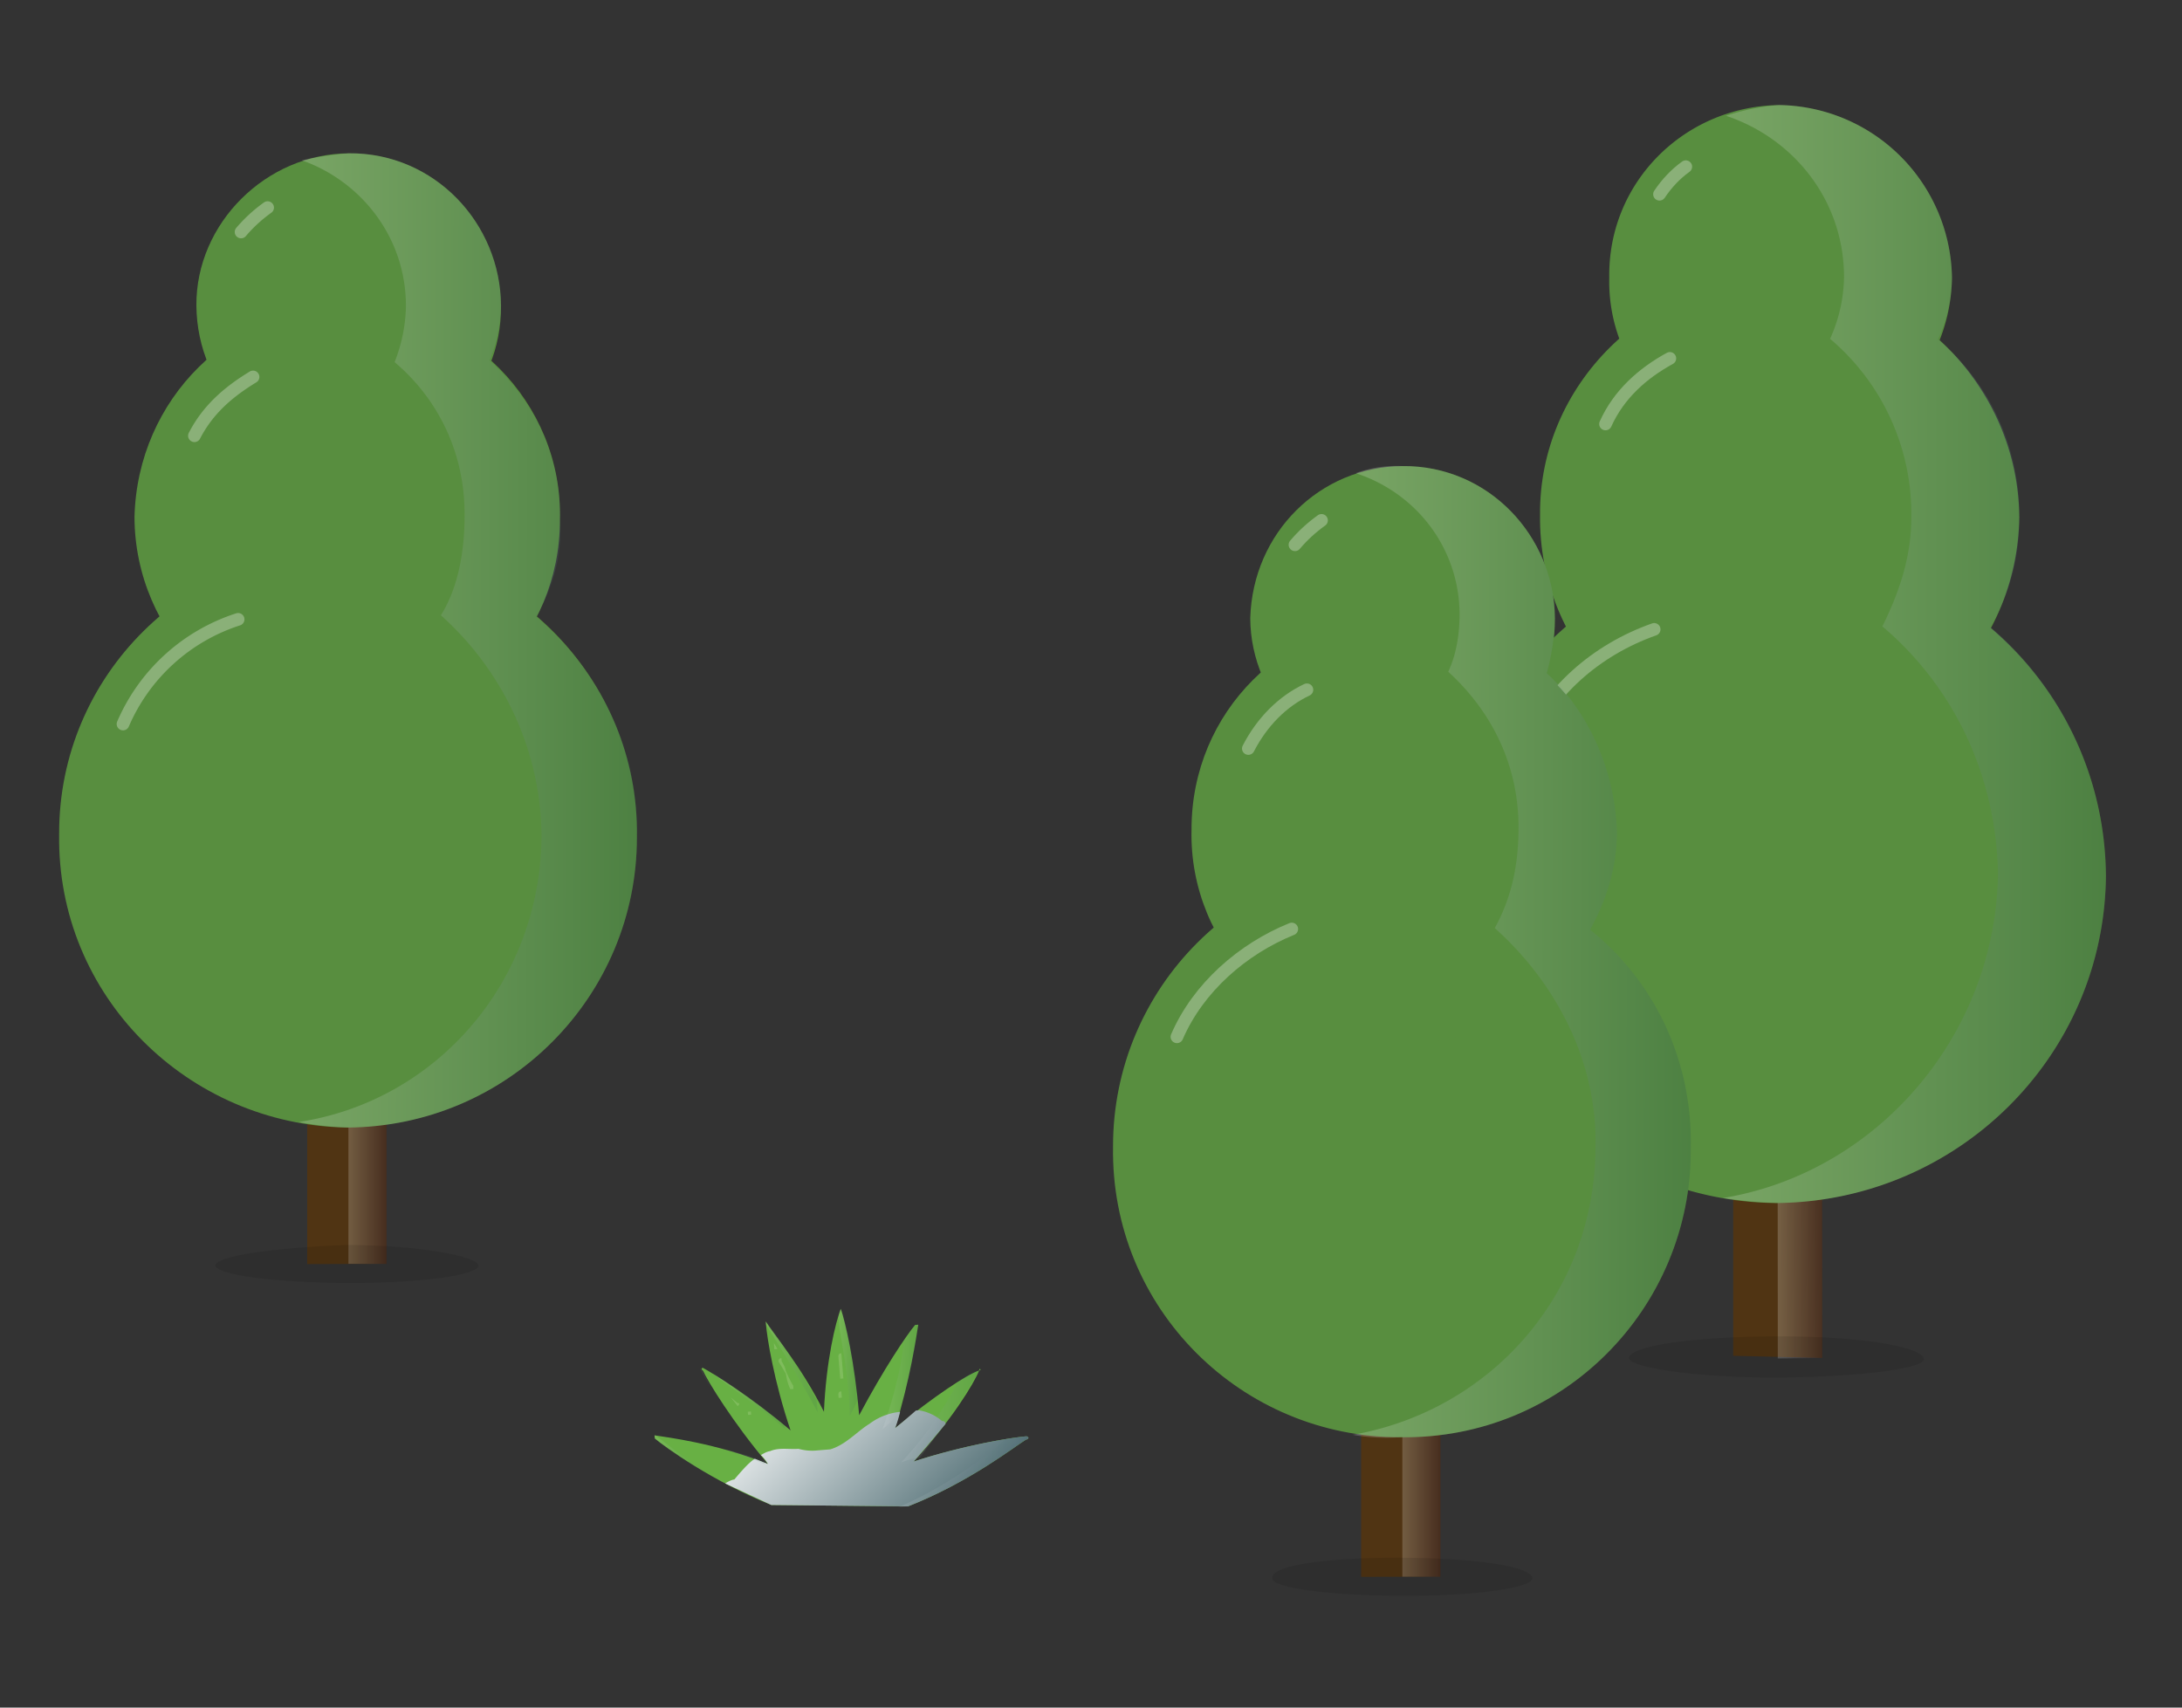 <svg xmlns="http://www.w3.org/2000/svg" width="69" height="54" fill="none" viewBox="0 0 69 54">
  <rect x="0" y="0" width="69" height="54" fill="#333333" stroke="none"/>
  <path fill="#503413" d="m57.622 42.943-2.815-.068V31.938l2.807-.031.008 11.036Z"/>
  <path fill="url(#a)" d="m57.622 42.944-1.404.015-.007-11.037 1.403-.015.008 11.037Z" opacity=".2" style="mix-blend-mode:multiply"/>
  <path fill="#588E3F" d="M66.595 27.654c-.03 5.722-4.667 10.319-10.38 10.39a10.324 10.324 0 0 1-10.29-10.39c.029-5.721 4.567-10.31 10.289-10.28 5.721.029 10.31 4.566 10.38 10.28Z"/>
  <path fill="#050505" d="M60.836 42.98c.025.298-2.06.57-4.668.585-2.508.007-4.642-.319-4.666-.618.066-.407 2.151-.68 4.659-.686 2.608-.014 4.642.32 4.675.718Z" opacity=".1"/>
  <path fill="#588E3F" d="M61.726 8.79c-.052 3.015-2.462 5.421-5.477 5.369a5.252 5.252 0 0 1-5.36-5.377c-.048-3.006 2.363-5.413 5.369-5.46a5.547 5.547 0 0 1 5.468 5.468Z"/>
  <path fill="#588E3F" d="M63.855 16.34c-.053 4.22-3.486 7.613-7.605 7.552-4.21.047-7.604-3.386-7.55-7.605-.04-4.11 3.393-7.504 7.604-7.55 4.119.06 7.512 3.493 7.55 7.604Z"/>
  <path fill="url(#b)" d="M62.938 19.828c.616-1.054.924-2.183.917-3.487a7.248 7.248 0 0 0-2.57-5.608 4.86 4.86 0 0 0 .441-1.943 5.547 5.547 0 0 0-5.468-5.468 6.989 6.989 0 0 0-1.678.339c2.167.724 3.735 2.702 3.733 5.11a4.876 4.876 0 0 1-.442 1.943 7.249 7.249 0 0 1 2.57 5.607c.008 1.304-.4 2.442-.916 3.488 2.266 1.92 3.6 4.72 3.657 7.825-.08 5.124-3.836 9.448-8.687 10.25.543.089 1.116.142 1.72.159 5.713-.07 10.35-4.667 10.38-10.39-.056-3.105-1.39-5.905-3.657-7.825Z" opacity=".2" style="mix-blend-mode:multiply"/>
  <path stroke="#FEFEFE" stroke-linecap="round" stroke-linejoin="round" stroke-width=".4" d="M48.203 23.653c.757-1.768 2.253-3.096 4.106-3.75m.168-13.76c.239-.355.516-.645.832-.872m-2.539 8.137c.423-.938 1.171-1.602 2.035-2.075" opacity=".3"/>
  <path fill="#503413" d="m45.55 49.86-2.508.006v-9.733l2.507-.006v9.733Z"/>
  <path fill="url(#c)" d="M45.55 49.86h-1.204v-9.733h1.203l.001 9.733Z" opacity=".2" style="mix-blend-mode:multiply"/>
  <path fill="#588E3F" d="M53.467 36.363c.012 5.016-4.06 9.166-9.184 9.087-5.016.012-9.165-4.06-9.086-9.184-.013-5.016 4.06-9.165 9.183-9.086 5.016-.013 9.165 4.06 9.087 9.183Z"/>
  <path fill="#050505" d="M48.465 49.92c-.075.308-1.861.555-4.17.545-2.308-.01-4.135-.26-4.06-.568-.033-.398 1.753-.646 4.061-.636 2.309.01 4.136.26 4.169.66Z" opacity=".1"/>
  <path fill="#588E3F" d="M49.17 19.56c.023 2.707-2.113 4.79-4.82 4.813-2.608.014-4.8-2.213-4.814-4.821.077-2.715 2.213-4.798 4.82-4.813 2.708-.023 4.8 2.213 4.814 4.82Z"/>
  <path fill="#588E3F" d="M51.132 26.321c-.094 3.72-3.061 6.675-6.773 6.68-3.712.006-6.774-3.053-6.68-6.773-.005-3.713 2.962-6.667 6.674-6.672 3.712-.005 6.774 3.053 6.78 6.765Z"/>
  <path fill="url(#d)" d="M50.283 29.402c.524-.947.84-1.976.85-3.08-.066-2.002-.92-3.838-2.222-5.035a7.032 7.032 0 0 0 .258-1.727c-.014-2.608-2.105-4.843-4.813-4.82a3.73 3.73 0 0 0-1.486.223c1.96.64 3.312 2.435 3.285 4.545-.012.67-.131 1.248-.358 1.735 1.41 1.288 2.256 3.025 2.221 5.034-.009 1.105-.226 2.126-.75 3.072 1.95 1.746 3.26 4.247 3.184 6.962-.02 4.617-3.328 8.302-7.68 9.063a6.201 6.201 0 0 0 1.51.076c5.125.078 9.197-4.07 9.184-9.087.069-2.815-1.141-5.324-3.183-6.961Z" opacity=".2" style="mix-blend-mode:multiply"/>
  <path stroke="#FEFEFE" stroke-linecap="round" stroke-linejoin="round" stroke-width=".4" d="M37.217 32.788c.674-1.561 2.078-2.78 3.632-3.41m.101-12.15c.244-.288.523-.545.84-.772m-2.315 7.215c.432-.838 1.08-1.494 1.853-1.858" opacity=".3"/>
  <path fill="#503413" d="m12.223 39.968-2.508.007v-9.733l2.508-.007v9.733Z"/>
  <path fill="url(#e)" d="m12.223 39.968-1.204-.001v-9.733l1.204.001v9.733Z" opacity=".2" style="mix-blend-mode:multiply"/>
  <path fill="#588E3F" d="M20.14 26.471c.012 5.016-4.06 9.165-9.176 9.186-5.024-.087-9.173-4.16-9.094-9.283-.013-5.016 4.068-9.066 9.183-9.086 5.016-.013 9.174 4.159 9.087 9.183Z"/>
  <path fill="#050505" d="M15.138 40.028c-.075.308-1.86.555-4.17.545-2.308-.01-4.135-.26-4.16-.56.076-.307 1.861-.554 4.162-.644 2.308.01 4.143.36 4.168.66Z" opacity=".1"/>
  <path fill="#588E3F" d="M15.843 9.668c.023 2.707-2.113 4.79-4.82 4.813-2.608.014-4.79-2.113-4.813-4.82-.015-2.608 2.212-4.799 4.82-4.813 2.707-.023 4.798 2.212 4.813 4.82Z"/>
  <path fill="#588E3F" d="M17.706 16.437c.006 3.713-2.961 6.667-6.673 6.672-3.713.006-6.775-3.053-6.78-6.765.094-3.72 3.061-6.675 6.773-6.68 3.713-.005 6.774 3.053 6.68 6.773Z"/>
  <path fill="url(#f)" d="M16.956 19.51c.524-.947.84-1.976.75-3.073.035-2.01-.81-3.746-2.222-5.034a5.005 5.005 0 0 0 .359-1.735c-.015-2.608-2.106-4.844-4.813-4.82-.531.043-1.027.118-1.487.222 1.86.65 3.312 2.436 3.293 4.645a5.006 5.006 0 0 1-.358 1.736c1.403 1.188 2.248 2.925 2.214 4.934-.01 1.105-.218 2.226-.75 3.072 1.95 1.746 3.16 4.255 3.183 6.962-.02 4.617-3.32 8.402-7.68 9.063.476.094.982.153 1.52.175 5.115-.02 9.188-4.17 9.175-9.186.069-2.815-1.242-5.316-3.184-6.962Z" opacity=".2" style="mix-blend-mode:multiply"/>
  <path stroke="#FEFEFE" stroke-linecap="round" stroke-linejoin="round" stroke-width=".4" d="M3.89 22.896a5.947 5.947 0 0 1 3.64-3.31m.093-12.25a4.65 4.65 0 0 1 .84-.771M6.148 13.78c.433-.84 1.09-1.395 1.854-1.86" opacity=".3"/>
  <path fill="#68B044" d="M28.71 47.638c1.944-.763 3.357-1.883 3.739-2.115.1-.008.091-.108-.008-.1-.399.033-1.886.257-3.547.795 1.197-1.303 1.904-2.465 2.07-2.88.1-.008-.008-.1 0 0-.39.132-1.437.82-2.659 1.825.475-1.544.667-2.865.733-3.271l-.1.008c-.273.323-.988 1.386-1.77 2.855-.14-1.694-.446-2.973-.579-3.364-.166.415-.466 1.644-.534 3.255-.721-1.445-1.609-2.476-1.841-2.858l.008.1c.033.398.248 1.785.778 3.347-1.295-1.097-2.457-1.804-2.772-1.979 0 0-.1.008.008.1.124.29.937 1.628 2.049 2.941-1.66-.665-3.18-.84-3.587-.907l.008.099c.324.274 1.818 1.355 3.686 2.104"/>
  <path fill="url(#g)" d="M29.9 45.031c-.006-.066-.042-.097-.108-.091a1.483 1.483 0 0 0-.73-.341l-.1.008c-.25.221-.469.407-.657.556a3.87 3.87 0 0 0 .158-.515 1.93 1.93 0 0 0-.972.381c-.382.233-.748.664-1.238.805l-.498.041a1.645 1.645 0 0 1-.506-.058c-.3.024-.607-.05-.898.074-.066.005-.163.047-.29.124.072.061.146.155.224.283l-.415-.167c-.192.116-.466.44-.649.656-.066.005-.163.047-.29.124l1.46.682 4.32.045c1.943-.762 3.356-1.883 3.738-2.115.1-.008.091-.107-.008-.1-.4.034-1.886.257-3.547.795l1.006-1.187Z" style="mix-blend-mode:multiply"/>
  <g opacity=".1" style="mix-blend-mode:multiply">
    <path fill="url(#h)" d="M24.9 45.243c-.072-.06-.11-.124-.116-.19a20.766 20.766 0 0 0-2.24-1.622c.43.366 1.385.99 2.356 1.812Z"/>
    <path fill="url(#i)" d="M27.907 45.196a3.28 3.28 0 0 0 .465-.44c.491-1.345.6-2.458.666-2.864l-.099.008c-.061.072-.18.249-.358.531-.05.606-.267 1.628-.674 2.765Z"/>
    <path fill="url(#j)" d="m24.185 46.306-.008-.1a12.4 12.4 0 0 0-1.644-.466c.476.094 1.027.283 1.652.566Z"/>
    <path fill="url(#k)" d="M28.495 46.251a1.89 1.89 0 0 1 .59-.15c.998-1.286 1.704-2.448 1.879-2.763.1-.008-.008-.1 0 0-.133.01-.357.13-.673.356a11.229 11.229 0 0 1-1.796 2.557Z"/>
    <path fill="url(#l)" d="m20.698 45.39.008.1c.216.182.855.631 1.801 1.155-.946-.524-1.602-1.172-1.809-1.255Z"/>
    <path fill="url(#m)" d="M31.843 45.473c-.374.332-1.687 1.444-3.432 2.19l.3-.025c1.943-.763 3.356-1.883 3.738-2.115.1-.008.091-.108-.008-.1l-.599.05Z"/>
    <path fill="url(#n)" d="M26.869 44.78c.116-.21.202-.385.258-.523-.116-1.396-.405-2.475-.538-2.866-.06.072-.083.208-.067.407.041.498.34 1.678.347 2.982Z"/>
    <path fill="url(#o)" d="M22.128 43.265s.116.19.357.672c-.166-.387-.285-.611-.357-.672Z"/>
    <path fill="url(#p)" d="m25.856 44.663-.033-.399c-.705-1.246-1.385-2.193-1.61-2.476l.01.1c.231.382.92 1.429 1.633 2.775Z"/>
  </g>
  <path fill="#DEECC1" d="m25.092 43.923-.1.008a1.641 1.641 0 0 1-.14-.49l-.232-.382c-.006-.066.025-.102.091-.108l.008.1c.078.127.12.224.125.29.083.194.163.355.24.482l.008.1Zm-.605-1.254-.016-.2.116.191-.1.009Zm-.732 2.067-.1.008-.008-.1.1-.008.008.1Zm-.424-.266-.224-.282c-.005-.067-.005-.067 0 0l.216.182c.067-.005.07.028.008.1Zm3.289-.272-.1.008-.008-.1c-.005-.066.025-.102.092-.107l.008.1.008.099Zm-.05-.598-.057-.697c-.005-.067.025-.103.091-.108l.009.1.057.697-.1.008Z" opacity=".2"/>
  <defs>
    <linearGradient id="a" x1="56.21" x2="57.614" y1="31.922" y2="31.907" gradientUnits="userSpaceOnUse">
      <stop stop-color="#fff"/>
      <stop offset=".996" stop-color="#24134F"/>
    </linearGradient>
    <linearGradient id="b" x1="54.556" x2="66.597" y1="3.362" y2="3.371" gradientUnits="userSpaceOnUse">
      <stop stop-color="#fff"/>
      <stop offset="1" stop-color="#22474F"/>
    </linearGradient>
    <linearGradient id="c" x1="44.345" x2="45.549" y1="40.127" y2="40.127" gradientUnits="userSpaceOnUse">
      <stop stop-color="#fff"/>
      <stop offset=".996" stop-color="#24134F"/>
    </linearGradient>
    <linearGradient id="d" x1="42.853" x2="53.591" y1="14.763" y2="14.78" gradientUnits="userSpaceOnUse">
      <stop stop-color="#fff"/>
      <stop offset="1" stop-color="#22474F"/>
    </linearGradient>
    <linearGradient id="e" x1="11.018" x2="12.223" y1="30.234" y2="30.235" gradientUnits="userSpaceOnUse">
      <stop stop-color="#fff"/>
      <stop offset=".996" stop-color="#24134F"/>
    </linearGradient>
    <linearGradient id="f" x1="9.527" x2="20.265" y1="4.871" y2="4.888" gradientUnits="userSpaceOnUse">
      <stop stop-color="#fff"/>
      <stop offset="1" stop-color="#22474F"/>
    </linearGradient>
    <linearGradient id="g" x1="25.633" x2="32.529" y1="41.972" y2="48.928" gradientUnits="userSpaceOnUse">
      <stop stop-color="#fff"/>
      <stop offset="1" stop-color="#22474F"/>
    </linearGradient>
    <linearGradient id="h" x1="22.543" x2="24.852" y1="43.431" y2="43.441" gradientUnits="userSpaceOnUse">
      <stop stop-color="#fff"/>
      <stop offset="1" stop-color="#22474F"/>
    </linearGradient>
    <linearGradient id="i" x1="27.934" x2="29.038" y1="41.883" y2="41.892" gradientUnits="userSpaceOnUse">
      <stop stop-color="#fff"/>
      <stop offset="1" stop-color="#22474F"/>
    </linearGradient>
    <linearGradient id="j" x1="22.533" x2="24.235" y1="45.74" y2="45.7" gradientUnits="userSpaceOnUse">
      <stop stop-color="#fff"/>
      <stop offset="1" stop-color="#22474F"/>
    </linearGradient>
    <linearGradient id="k" x1="28.448" x2="30.964" y1="43.245" y2="43.338" gradientUnits="userSpaceOnUse">
      <stop stop-color="#fff"/>
      <stop offset="1" stop-color="#22474F"/>
    </linearGradient>
    <linearGradient id="l" x1="20.698" x2="22.508" y1="45.39" y2="45.441" gradientUnits="userSpaceOnUse">
      <stop stop-color="#fff"/>
      <stop offset="1" stop-color="#22474F"/>
    </linearGradient>
    <linearGradient id="m" x1="28.33" x2="32.54" y1="45.462" y2="45.415" gradientUnits="userSpaceOnUse">
      <stop stop-color="#fff"/>
      <stop offset="1" stop-color="#22474F"/>
    </linearGradient>
    <linearGradient id="n" x1="26.489" x2="27.195" y1="41.399" y2="41.441" gradientUnits="userSpaceOnUse">
      <stop stop-color="#fff"/>
      <stop offset="1" stop-color="#22474F"/>
    </linearGradient>
    <linearGradient id="o" x1="22.128" x2="22.527" y1="43.265" y2="43.232" gradientUnits="userSpaceOnUse">
      <stop stop-color="#fff"/>
      <stop offset="1" stop-color="#22474F"/>
    </linearGradient>
    <linearGradient id="p" x1="24.214" x2="25.825" y1="41.788" y2="41.856" gradientUnits="userSpaceOnUse">
      <stop stop-color="#fff"/>
      <stop offset="1" stop-color="#22474F"/>
    </linearGradient>
  </defs>
</svg>

